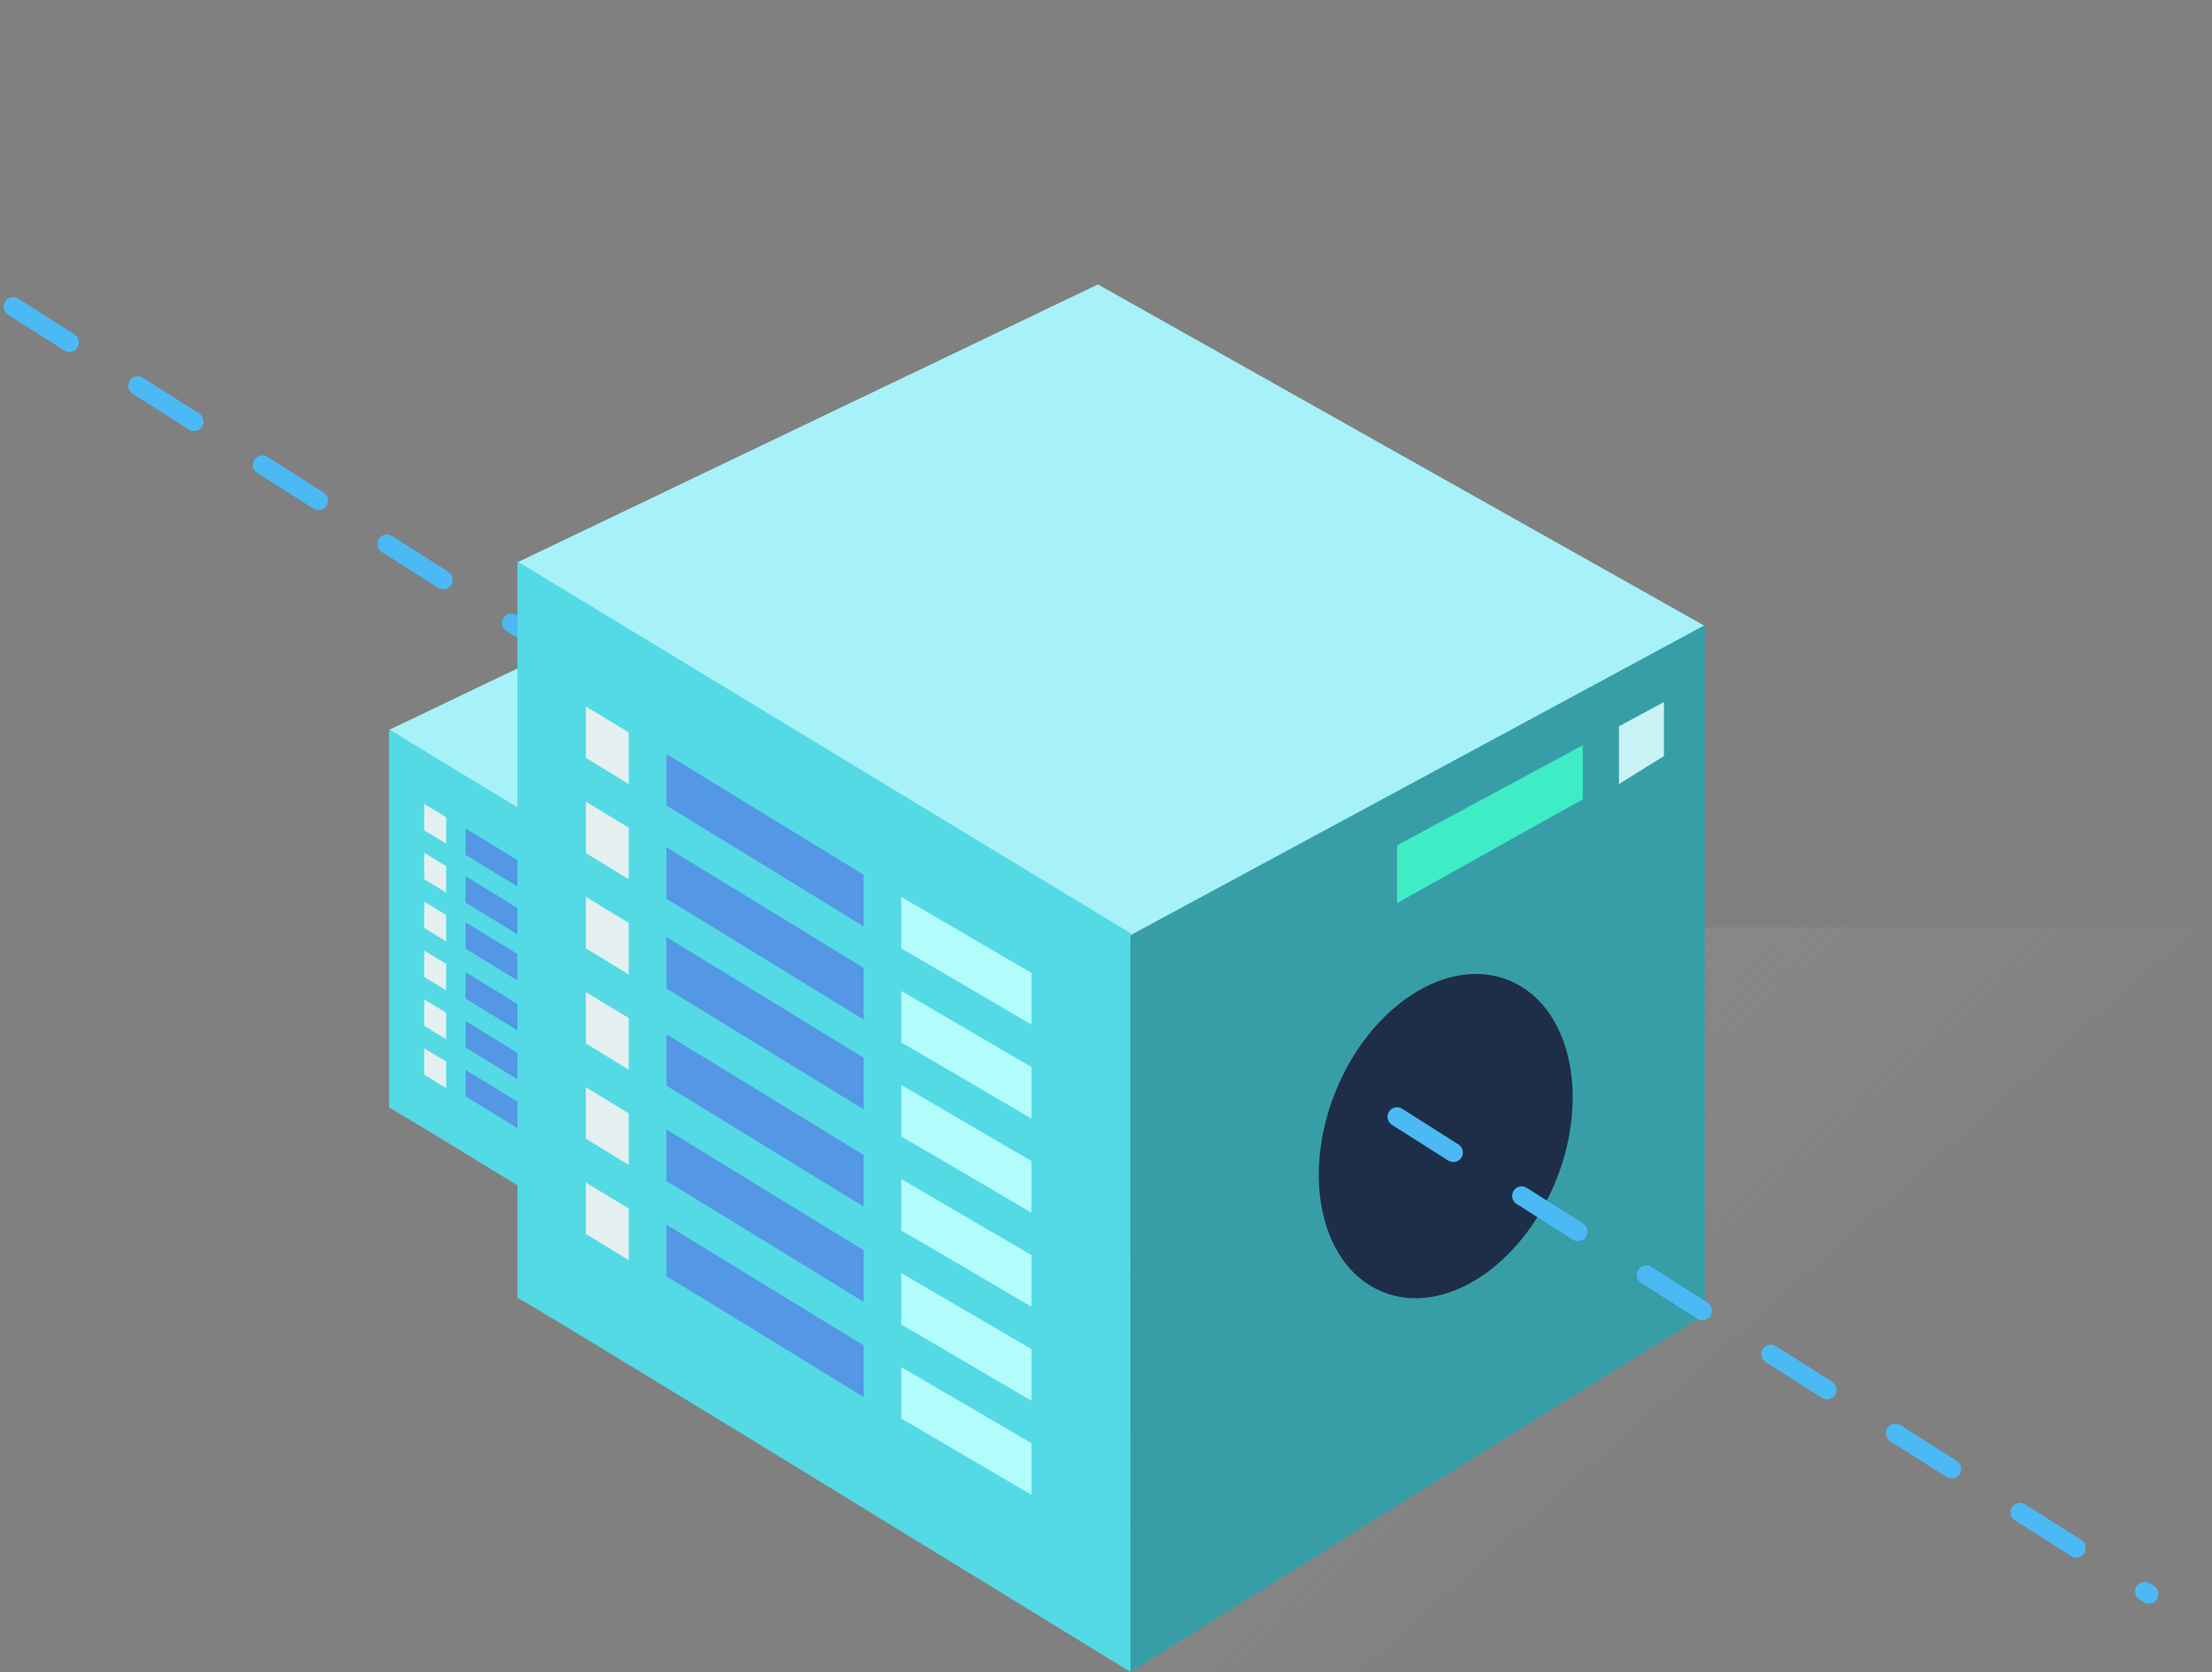 <svg xmlns="http://www.w3.org/2000/svg" xmlns:xlink="http://www.w3.org/1999/xlink" width="464.585" height="351.242" viewBox="0 0 464.585 351.242">
  <rect x="0" y="0" width="464.585" height="351.242" fill="#808080" stroke="none"/>
  <defs>
    <linearGradient id="linear-gradient" x1="0.482" y1="0.74" x2="-0.917" y2="-0.33" gradientUnits="objectBoundingBox">
      <stop offset="0" stop-color="#aeb5b7" stop-opacity="0"/>
      <stop offset="1" stop-color="#575b5c" stop-opacity="0.988"/>
    </linearGradient>
  </defs>
  <g id="Server" transform="translate(-779.969 -326.524)">
    <path id="Path_13" data-name="Path 13" d="M1045.723,711.1h227.946V554.6H1045.723Z" transform="translate(-29.115 -33.331)" fill="url(#linear-gradient)"/>
    <g id="PC1" transform="translate(861.684 419.217)">
      <path id="Path_5" data-name="Path 5" d="M21.931,21.443,93.851,0,75.962,68.112,0,87.2Z" transform="matrix(0.695, 0.719, -0.719, 0.695, 62.762, 0)" fill="#a6f2f8"/>
      <path id="Path_7" data-name="Path 7" d="M828.909,452.5c0,78.544.01,79.747,0,79.428s66.107,40.331,66.107,40.331V492.594Z" transform="translate(-828.909 -391.96)" fill="#54dae5"/>
      <path id="Path_8" data-name="Path 8" d="M890.773,458.85c0,73.548-.009,74.747,0,74.449s-61.9,38.442-61.9,38.442l-.029-79.45Z" transform="translate(-762.763 -391.441)" fill="#379ea7"/>
      <path id="Path_9" data-name="Path 9" d="M828.909,452.5c0,5.49,0,5.574,0,5.552s4.621,2.819,4.621,2.819V455.3Z" transform="translate(-821.531 -376.324)" fill="#e4eff0"/>
      <path id="Path_9-2" data-name="Path 9" d="M828.909,452.5c0,5.49,0,5.574,0,5.552s4.621,2.819,4.621,2.819V455.3Z" transform="translate(-821.531 -366.057)" fill="#e4eff0"/>
      <path id="Path_9-3" data-name="Path 9" d="M828.909,452.5c0,5.49,0,5.574,0,5.552s4.621,2.819,4.621,2.819V455.3Z" transform="translate(-821.531 -355.79)" fill="#e4eff0"/>
      <path id="Path_9-4" data-name="Path 9" d="M828.909,452.5c0,5.49,0,5.574,0,5.552s4.621,2.819,4.621,2.819V455.3Z" transform="translate(-821.531 -345.522)" fill="#e4eff0"/>
      <path id="Path_9-5" data-name="Path 9" d="M828.909,452.5c0,5.49,0,5.574,0,5.552s4.621,2.819,4.621,2.819V455.3Z" transform="translate(-821.531 -335.255)" fill="#e4eff0"/>
      <path id="Path_9-6" data-name="Path 9" d="M828.909,452.5c0,5.49,0,5.574,0,5.552s4.621,2.819,4.621,2.819V455.3Z" transform="translate(-821.531 -324.988)" fill="#e4eff0"/>
      <path id="Path_9-7" data-name="Path 9" d="M828.909,452.5c0,5.49,0,5.574,0,5.552s21.247,13.023,21.247,13.023v-5.568Z" transform="translate(-812.843 -371.19)" fill="#5497e5"/>
      <path id="Path_9-8" data-name="Path 9" d="M828.909,452.5c0,5.49,0,5.574,0,5.552s21.247,13.023,21.247,13.023v-5.568Z" transform="translate(-812.843 -361.141)" fill="#5497e5"/>
      <path id="Path_9-9" data-name="Path 9" d="M828.909,452.5c0,5.49,0,5.574,0,5.552s21.247,13.023,21.247,13.023v-5.568Z" transform="translate(-812.843 -351.459)" fill="#5497e5"/>
      <path id="Path_9-10" data-name="Path 9" d="M828.909,452.5c0,5.49,0,5.574,0,5.552s21.247,13.023,21.247,13.023v-5.568Z" transform="translate(-812.843 -340.974)" fill="#5497e5"/>
      <path id="Path_9-11" data-name="Path 9" d="M828.909,452.5c0,5.49,0,5.574,0,5.552s21.247,13.023,21.247,13.023v-5.568Z" transform="translate(-812.843 -330.707)" fill="#5497e5"/>
      <path id="Path_9-12" data-name="Path 9" d="M828.909,452.5c0,5.49,0,5.574,0,5.552s21.247,13.023,21.247,13.023v-5.568Z" transform="translate(-812.843 -320.439)" fill="#5497e5"/>
      <path id="Path_10" data-name="Path 10" d="M828.909,452.5c0,5.49,0,5.574,0,5.552s14.038,8.218,14.038,8.218V460.7Z" transform="translate(-787.529 -355.79)" fill="#b2fcfc"/>
      <path id="Path_10-2" data-name="Path 10" d="M828.909,452.5c0,5.49,0,5.574,0,5.552s14.038,8.218,14.038,8.218V460.7Z" transform="translate(-787.529 -345.649)" fill="#b2fcfc"/>
      <path id="Path_10-3" data-name="Path 10" d="M828.909,452.5c0,5.49,0,5.574,0,5.552s14.038,8.218,14.038,8.218V460.7Z" transform="translate(-787.529 -335.508)" fill="#b2fcfc"/>
      <path id="Path_10-4" data-name="Path 10" d="M828.909,452.5c0,5.49,0,5.574,0,5.552s14.038,8.218,14.038,8.218V460.7Z" transform="translate(-787.529 -325.367)" fill="#b2fcfc"/>
      <path id="Path_10-5" data-name="Path 10" d="M828.909,452.5c0,5.49,0,5.574,0,5.552s14.038,8.218,14.038,8.218V460.7Z" transform="translate(-787.529 -315.227)" fill="#b2fcfc"/>
      <path id="Path_10-6" data-name="Path 10" d="M828.909,452.5c0,5.49,0,5.574,0,5.552s14.038,8.218,14.038,8.218V460.7Z" transform="translate(-787.529 -305.086)" fill="#b2fcfc"/>
      <path id="Path_11" data-name="Path 11" d="M833.7,458.85c0,5.766,0,5.86,0,5.837s-4.853,3.014-4.853,3.014l0-6.229Z" transform="translate(-710.085 -383.153)" fill="#c9f3f7"/>
      <path id="Path_12" data-name="Path 12" d="M815.962,458.85c0,5.766,0,5.86,0,5.837s-20.017,11.184-20.017,11.184l0-6.229Z" transform="translate(-701.108 -378.488)" fill="#3eedc5"/>
      <ellipse id="Ellipse_1" data-name="Ellipse 1" cx="12.815" cy="18.129" rx="12.815" ry="18.129" transform="translate(94.992 100.896) rotate(22)" fill="#1e2e48"/>
    </g>
    <line id="Line_2" data-name="Line 2" x2="157.909" y2="100.288" transform="translate(782.73 390.943)" fill="none" stroke="#4bb9f4" stroke-linecap="round" stroke-width="4" stroke-dasharray="14 17"/>
    <g id="PC1-2" data-name="PC1" transform="translate(888.645 326.524)">
      <path id="Path_5-2" data-name="Path 5" d="M42.724,41.773,182.833,0,147.982,132.689,0,169.877Z" transform="matrix(0.695, 0.719, -0.719, 0.695, 122.267, 0)" fill="#a6f2f8"/>
      <path id="Path_7-2" data-name="Path 7" d="M828.909,452.5c0,153.012.019,155.357,0,154.735S957.693,685.8,957.693,685.8v-155.2Z" transform="translate(-828.909 -334.561)" fill="#54dae5"/>
      <path id="Path_8-2" data-name="Path 8" d="M949.491,458.85c0,143.279-.018,145.616,0,145.034S828.9,678.772,828.9,678.772l-.056-154.778Z" transform="translate(-700.114 -327.53)" fill="#379ea7"/>
      <path id="Path_9-13" data-name="Path 9" d="M828.909,452.5c0,10.7,0,10.859,0,10.816s9,5.492,9,5.492V457.96Z" transform="translate(-814.536 -304.101)" fill="#e4eff0"/>
      <path id="Path_9-14" data-name="Path 9" d="M828.909,452.5c0,10.7,0,10.859,0,10.816s9,5.492,9,5.492V457.96Z" transform="translate(-814.536 -284.099)" fill="#e4eff0"/>
      <path id="Path_9-15" data-name="Path 9" d="M828.909,452.5c0,10.7,0,10.859,0,10.816s9,5.492,9,5.492V457.96Z" transform="translate(-814.536 -264.098)" fill="#e4eff0"/>
      <path id="Path_9-16" data-name="Path 9" d="M828.909,452.5c0,10.7,0,10.859,0,10.816s9,5.492,9,5.492V457.96Z" transform="translate(-814.536 -244.096)" fill="#e4eff0"/>
      <path id="Path_9-17" data-name="Path 9" d="M828.909,452.5c0,10.7,0,10.859,0,10.816s9,5.492,9,5.492V457.96Z" transform="translate(-814.536 -224.095)" fill="#e4eff0"/>
      <path id="Path_9-18" data-name="Path 9" d="M828.909,452.5c0,10.7,0,10.859,0,10.816s9,5.492,9,5.492V457.96Z" transform="translate(-814.536 -204.093)" fill="#e4eff0"/>
      <path id="Path_9-19" data-name="Path 9" d="M828.909,452.5c0,10.7,0,10.859,0,10.816s41.392,25.37,41.392,25.37V477.838Z" transform="translate(-797.611 -294.1)" fill="#5497e5"/>
      <path id="Path_9-20" data-name="Path 9" d="M828.909,452.5c0,10.7,0,10.859,0,10.816s41.392,25.37,41.392,25.37V477.838Z" transform="translate(-797.611 -274.523)" fill="#5497e5"/>
      <path id="Path_9-21" data-name="Path 9" d="M828.909,452.5c0,10.7,0,10.859,0,10.816s41.392,25.37,41.392,25.37V477.838Z" transform="translate(-797.611 -255.661)" fill="#5497e5"/>
      <path id="Path_9-22" data-name="Path 9" d="M828.909,452.5c0,10.7,0,10.859,0,10.816s41.392,25.37,41.392,25.37V477.838Z" transform="translate(-797.611 -235.235)" fill="#5497e5"/>
      <path id="Path_9-23" data-name="Path 9" d="M828.909,452.5c0,10.7,0,10.859,0,10.816s41.392,25.37,41.392,25.37V477.838Z" transform="translate(-797.611 -215.233)" fill="#5497e5"/>
      <path id="Path_9-24" data-name="Path 9" d="M828.909,452.5c0,10.7,0,10.859,0,10.816s41.392,25.37,41.392,25.37V477.838Z" transform="translate(-797.611 -195.232)" fill="#5497e5"/>
      <path id="Path_10-7" data-name="Path 10" d="M828.909,452.5c0,10.7,0,10.859,0,10.816s27.348,16.01,27.348,16.01V468.478Z" transform="translate(-748.297 -264.098)" fill="#b2fcfc"/>
      <path id="Path_10-8" data-name="Path 10" d="M828.909,452.5c0,10.7,0,10.859,0,10.816s27.348,16.01,27.348,16.01V468.478Z" transform="translate(-748.297 -244.342)" fill="#b2fcfc"/>
      <path id="Path_10-9" data-name="Path 10" d="M828.909,452.5c0,10.7,0,10.859,0,10.816s27.348,16.01,27.348,16.01V468.478Z" transform="translate(-748.297 -224.587)" fill="#b2fcfc"/>
      <path id="Path_10-10" data-name="Path 10" d="M828.909,452.5c0,10.7,0,10.859,0,10.816s27.348,16.01,27.348,16.01V468.478Z" transform="translate(-748.297 -204.832)" fill="#b2fcfc"/>
      <path id="Path_10-11" data-name="Path 10" d="M828.909,452.5c0,10.7,0,10.859,0,10.816s27.348,16.01,27.348,16.01V468.478Z" transform="translate(-748.297 -185.076)" fill="#b2fcfc"/>
      <path id="Path_10-12" data-name="Path 10" d="M828.909,452.5c0,10.7,0,10.859,0,10.816s27.348,16.01,27.348,16.01V468.478Z" transform="translate(-748.297 -165.321)" fill="#b2fcfc"/>
      <path id="Path_11-2" data-name="Path 11" d="M838.3,458.85c0,11.233,0,11.416,0,11.37s-9.454,5.871-9.454,5.871l0-12.134Z" transform="translate(-597.491 -311.384)" fill="#c9f3f7"/>
      <path id="Path_12-2" data-name="Path 12" d="M834.943,458.85c0,11.233,0,11.416,0,11.37s-39,21.787-39,21.787l0-12.134Z" transform="translate(-611.195 -302.297)" fill="#3eedc5"/>
      <ellipse id="Ellipse_1-2" data-name="Ellipse 1" cx="24.966" cy="35.317" rx="24.966" ry="35.317" transform="translate(185.054 196.556) rotate(22)" fill="#1e2e48"/>
    </g>
    <line id="Line_1" data-name="Line 1" x2="157.909" y2="100.288" transform="translate(1073.392 561.115)" fill="none" stroke="#4bb9f4" stroke-linecap="round" stroke-width="4" stroke-dasharray="14 17"/>
  </g>
</svg>
